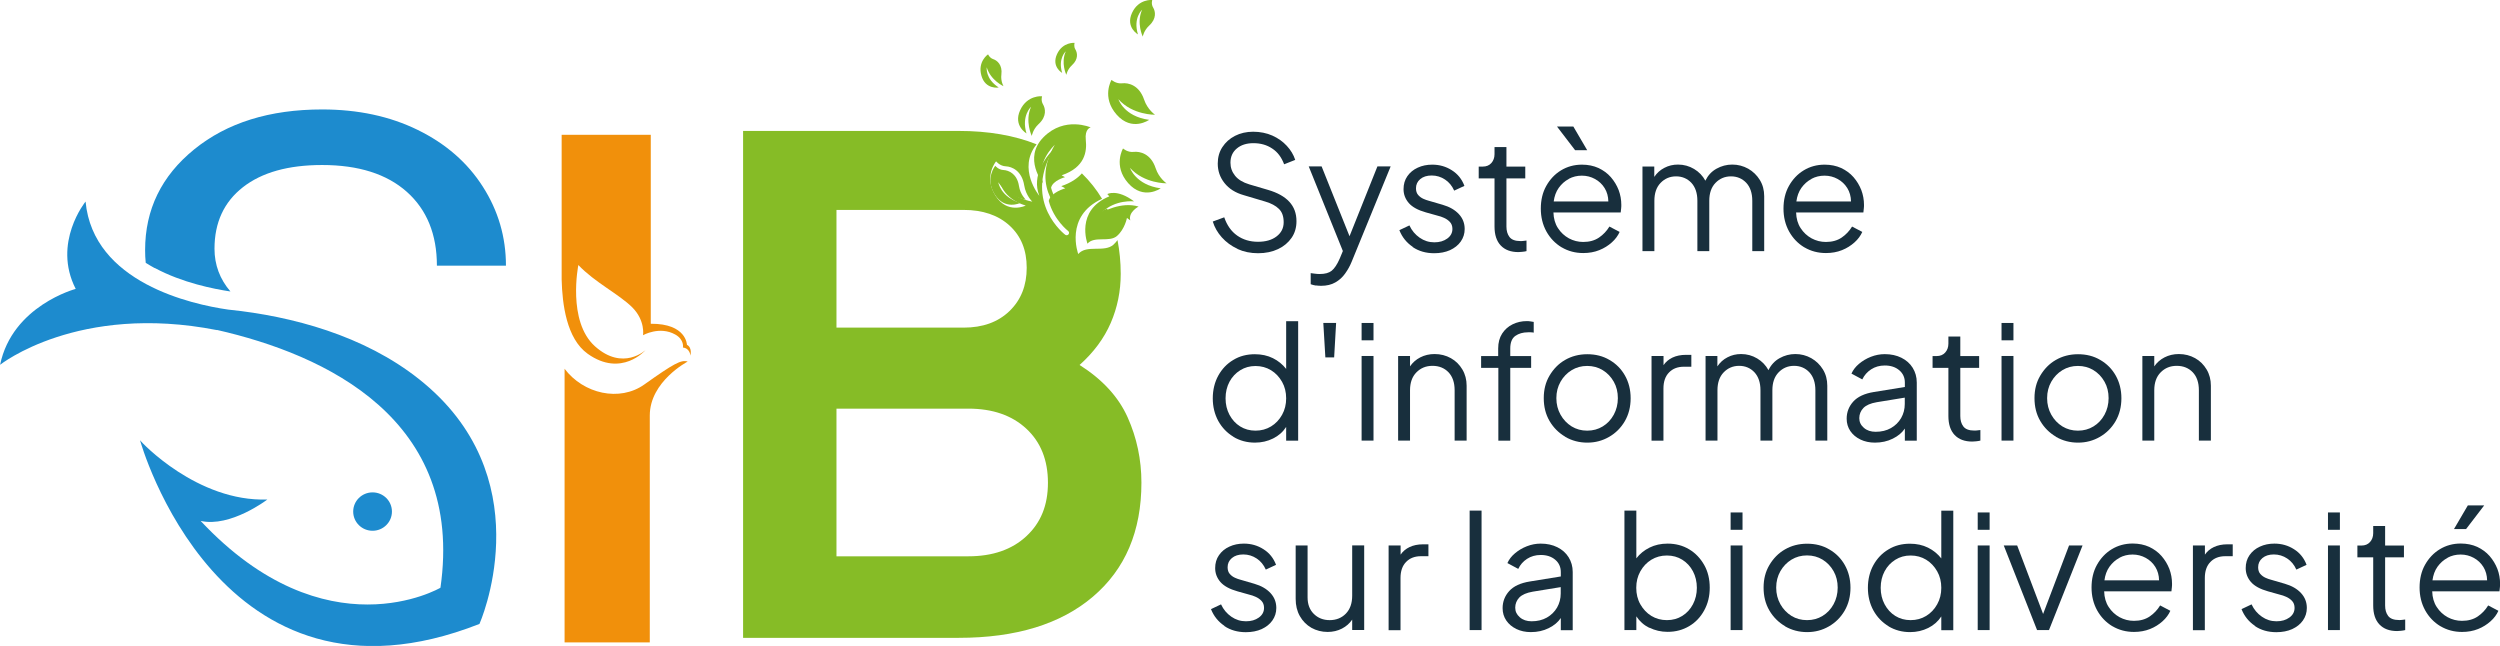 <svg width="209" height="54" viewBox="0 0 209 54" fill="none" xmlns="http://www.w3.org/2000/svg">
<g clip-path="url(#clip0_279_8917)">
<path d="M103.453 20.802C102.94 20.566 102.502 20.242 102.145 19.845C101.789 19.447 101.536 19.006 101.388 18.52L102.346 18.167C102.576 18.836 102.933 19.344 103.423 19.69C103.913 20.036 104.493 20.213 105.169 20.213C105.807 20.213 106.327 20.066 106.721 19.764C107.115 19.462 107.315 19.072 107.315 18.579C107.315 18.086 107.182 17.718 106.914 17.46C106.647 17.195 106.268 16.996 105.77 16.849L103.988 16.319C103.282 16.12 102.747 15.782 102.368 15.303C101.989 14.825 101.804 14.287 101.804 13.676C101.804 13.154 101.93 12.697 102.19 12.3C102.45 11.902 102.799 11.586 103.245 11.358C103.69 11.13 104.203 11.012 104.768 11.012C105.332 11.012 105.897 11.122 106.372 11.336C106.847 11.549 107.249 11.836 107.575 12.19C107.902 12.543 108.14 12.933 108.281 13.367L107.353 13.735C107.137 13.154 106.81 12.712 106.357 12.418C105.911 12.116 105.384 11.969 104.782 11.969C104.218 11.969 103.75 12.116 103.401 12.41C103.044 12.705 102.866 13.102 102.866 13.603C102.866 14.008 102.992 14.368 103.252 14.692C103.512 15.016 103.906 15.252 104.441 15.414L106.015 15.877C106.795 16.105 107.39 16.437 107.783 16.864C108.185 17.298 108.385 17.835 108.385 18.491C108.385 19.02 108.251 19.484 107.977 19.882C107.702 20.279 107.33 20.596 106.847 20.824C106.365 21.052 105.807 21.17 105.176 21.17C104.545 21.17 103.973 21.052 103.46 20.817L103.453 20.802Z" fill="#182F3D"/>
<path d="M110.004 23.872C109.856 23.849 109.715 23.813 109.574 23.761V22.834C109.663 22.841 109.774 22.856 109.915 22.878C110.049 22.9 110.19 22.907 110.331 22.907C110.77 22.907 111.096 22.819 111.327 22.635C111.557 22.451 111.787 22.112 112.01 21.597L112.263 20.986L109.41 13.912H110.487L112.82 19.749L115.152 13.912H116.259L112.998 21.884C112.857 22.23 112.679 22.554 112.456 22.863C112.24 23.172 111.965 23.422 111.639 23.607C111.312 23.798 110.911 23.894 110.443 23.894C110.302 23.894 110.153 23.879 110.012 23.864L110.004 23.872Z" fill="#182F3D"/>
<path d="M118.109 20.64C117.596 20.294 117.218 19.831 116.987 19.242L117.827 18.844C118.027 19.279 118.317 19.617 118.688 19.875C119.06 20.132 119.461 20.258 119.907 20.258C120.352 20.258 120.694 20.154 120.984 19.948C121.273 19.742 121.422 19.47 121.422 19.139C121.422 18.896 121.348 18.697 121.207 18.55C121.065 18.402 120.902 18.292 120.716 18.211C120.531 18.13 120.367 18.071 120.226 18.042L119.201 17.755C118.547 17.571 118.072 17.313 117.775 16.974C117.485 16.636 117.336 16.253 117.336 15.812C117.336 15.399 117.44 15.039 117.656 14.729C117.871 14.42 118.154 14.185 118.525 14.015C118.889 13.846 119.29 13.765 119.736 13.765C120.337 13.765 120.887 13.92 121.377 14.236C121.868 14.545 122.217 14.98 122.425 15.539L121.571 15.937C121.392 15.539 121.14 15.23 120.805 15.009C120.471 14.788 120.1 14.671 119.691 14.671C119.283 14.671 118.971 14.774 118.733 14.972C118.495 15.171 118.376 15.429 118.376 15.738C118.376 15.973 118.436 16.165 118.562 16.305C118.688 16.445 118.829 16.548 118.993 16.621C119.156 16.695 119.305 16.746 119.424 16.776L120.612 17.122C121.192 17.291 121.637 17.549 121.964 17.902C122.291 18.255 122.447 18.668 122.447 19.146C122.447 19.536 122.336 19.882 122.12 20.191C121.905 20.5 121.6 20.736 121.221 20.913C120.843 21.082 120.397 21.17 119.899 21.17C119.216 21.17 118.614 21.001 118.102 20.655L118.109 20.64Z" fill="#182F3D"/>
<path d="M125.462 20.523C125.113 20.154 124.942 19.625 124.942 18.94V14.914H123.62V13.927H123.954C124.259 13.927 124.497 13.831 124.675 13.633C124.853 13.434 124.942 13.184 124.942 12.889V12.293H125.938V13.927H127.513V14.914H125.938V18.94C125.938 19.293 126.019 19.58 126.19 19.808C126.361 20.037 126.666 20.154 127.111 20.154C127.186 20.154 127.267 20.154 127.364 20.14C127.461 20.132 127.542 20.125 127.616 20.11V20.994C127.513 21.023 127.386 21.038 127.26 21.052C127.126 21.067 127.022 21.075 126.941 21.075C126.302 21.075 125.811 20.891 125.462 20.523Z" fill="#182F3D"/>
<path d="M130.551 20.677C130.016 20.353 129.592 19.911 129.28 19.352C128.968 18.785 128.812 18.152 128.812 17.438C128.812 16.724 128.961 16.091 129.266 15.546C129.57 15.002 129.979 14.56 130.499 14.243C131.019 13.927 131.605 13.765 132.252 13.765C132.764 13.765 133.225 13.861 133.633 14.045C134.035 14.236 134.384 14.486 134.666 14.81C134.948 15.134 135.164 15.495 135.32 15.892C135.468 16.29 135.542 16.702 135.542 17.129C135.542 17.217 135.542 17.313 135.528 17.423C135.513 17.534 135.505 17.644 135.49 17.762H129.867C129.882 18.27 130.008 18.712 130.246 19.072C130.484 19.44 130.788 19.72 131.16 19.926C131.531 20.125 131.932 20.228 132.356 20.228C132.883 20.228 133.321 20.103 133.678 19.86C134.035 19.617 134.324 19.308 134.547 18.94L135.401 19.389C135.26 19.705 135.045 20 134.748 20.265C134.451 20.53 134.109 20.75 133.7 20.912C133.299 21.074 132.846 21.155 132.363 21.155C131.695 21.155 131.093 20.993 130.558 20.677H130.551ZM131.16 14.957C130.818 15.134 130.543 15.384 130.313 15.701C130.083 16.025 129.949 16.4 129.89 16.842H134.458C134.451 16.422 134.347 16.047 134.146 15.723C133.945 15.399 133.678 15.149 133.344 14.965C133.009 14.781 132.645 14.685 132.244 14.685C131.843 14.685 131.487 14.773 131.152 14.95L131.16 14.957ZM130.157 10.578H131.531L132.69 12.558H131.68L130.164 10.578H130.157Z" fill="#182F3D"/>
<path d="M137.303 13.92H138.298V14.788C138.514 14.464 138.796 14.207 139.145 14.03C139.494 13.846 139.873 13.758 140.281 13.758C140.772 13.758 141.217 13.883 141.626 14.126C142.035 14.369 142.346 14.7 142.569 15.105C142.785 14.663 143.089 14.332 143.498 14.104C143.906 13.876 144.345 13.758 144.82 13.758C145.295 13.758 145.741 13.876 146.15 14.104C146.551 14.332 146.878 14.649 147.123 15.046C147.368 15.444 147.487 15.9 147.487 16.4V20.994H146.491V16.783C146.491 16.143 146.321 15.642 145.986 15.281C145.652 14.928 145.221 14.744 144.709 14.744C144.196 14.744 143.765 14.928 143.416 15.289C143.067 15.65 142.896 16.15 142.896 16.783V20.994H141.901V16.783C141.901 16.143 141.73 15.642 141.396 15.281C141.061 14.928 140.631 14.744 140.118 14.744C139.605 14.744 139.175 14.928 138.826 15.289C138.476 15.65 138.306 16.15 138.306 16.783V20.994H137.31V13.92H137.303Z" fill="#182F3D"/>
<path d="M150.838 20.677C150.303 20.353 149.88 19.912 149.568 19.352C149.256 18.785 149.1 18.152 149.1 17.438C149.1 16.724 149.248 16.091 149.553 15.546C149.857 15.002 150.266 14.56 150.786 14.244C151.306 13.927 151.893 13.765 152.539 13.765C153.051 13.765 153.512 13.861 153.921 14.045C154.322 14.236 154.671 14.486 154.953 14.81C155.235 15.134 155.451 15.495 155.607 15.893C155.755 16.29 155.83 16.702 155.83 17.129C155.83 17.217 155.83 17.313 155.815 17.424C155.8 17.534 155.792 17.644 155.778 17.762H150.154C150.169 18.27 150.296 18.712 150.533 19.072C150.771 19.44 151.076 19.72 151.447 19.926C151.818 20.125 152.219 20.228 152.643 20.228C153.17 20.228 153.609 20.103 153.965 19.86C154.322 19.617 154.611 19.308 154.834 18.94L155.688 19.389C155.547 19.705 155.332 20 155.035 20.265C154.738 20.53 154.396 20.751 153.987 20.913C153.586 21.075 153.133 21.155 152.65 21.155C151.982 21.155 151.38 20.994 150.845 20.677H150.838ZM151.447 14.958C151.105 15.134 150.83 15.384 150.6 15.701C150.37 16.025 150.236 16.4 150.177 16.842H154.745C154.738 16.422 154.634 16.047 154.433 15.723C154.232 15.399 153.965 15.149 153.631 14.965C153.297 14.781 152.933 14.685 152.531 14.685C152.13 14.685 151.774 14.774 151.439 14.95L151.447 14.958Z" fill="#182F3D"/>
<path d="M103.111 36.51C102.576 36.186 102.16 35.752 101.848 35.193C101.544 34.633 101.388 34 101.388 33.301C101.388 32.601 101.544 31.954 101.848 31.402C102.153 30.849 102.569 30.408 103.104 30.091C103.631 29.767 104.233 29.613 104.909 29.613C105.466 29.613 105.971 29.723 106.417 29.944C106.862 30.165 107.226 30.467 107.523 30.842V26.852H108.526V36.841H107.523V35.693C107.256 36.105 106.892 36.429 106.431 36.657C105.971 36.886 105.466 37.003 104.916 37.003C104.248 37.003 103.653 36.841 103.118 36.525L103.111 36.51ZM106.261 35.649C106.647 35.413 106.951 35.09 107.182 34.677C107.412 34.265 107.523 33.809 107.523 33.301C107.523 32.793 107.412 32.329 107.182 31.924C106.951 31.519 106.647 31.188 106.261 30.953C105.874 30.717 105.443 30.599 104.961 30.599C104.478 30.599 104.062 30.717 103.683 30.953C103.304 31.188 103 31.512 102.784 31.917C102.569 32.322 102.457 32.785 102.457 33.301C102.457 33.816 102.569 34.272 102.784 34.677C103 35.082 103.297 35.413 103.676 35.649C104.054 35.884 104.478 36.002 104.961 36.002C105.443 36.002 105.874 35.884 106.261 35.649Z" fill="#182F3D"/>
<path d="M110.636 27H111.699L111.535 29.878H110.8L110.629 27H110.636Z" fill="#182F3D"/>
<path d="M113.83 27H114.825V28.45H113.83V27ZM113.83 29.76H114.825V36.834H113.83V29.76Z" fill="#182F3D"/>
<path d="M116.883 29.76H117.878V30.629C118.094 30.312 118.376 30.062 118.732 29.878C119.089 29.694 119.49 29.598 119.928 29.598C120.433 29.598 120.887 29.716 121.295 29.944C121.704 30.172 122.016 30.489 122.253 30.886C122.491 31.284 122.61 31.74 122.61 32.241V36.834H121.607V32.623C121.607 31.983 121.436 31.483 121.095 31.122C120.753 30.768 120.307 30.584 119.758 30.584C119.208 30.584 118.77 30.768 118.413 31.129C118.056 31.49 117.878 31.991 117.878 32.623V36.834H116.883V29.76Z" fill="#182F3D"/>
<path d="M125.248 30.754H123.821V29.767H125.248V29.134C125.248 28.641 125.359 28.229 125.582 27.883C125.805 27.544 126.094 27.287 126.458 27.11C126.822 26.933 127.216 26.845 127.632 26.845C127.721 26.845 127.825 26.845 127.937 26.867C128.055 26.882 128.145 26.897 128.219 26.912V27.809C128.159 27.795 128.07 27.78 127.966 27.78C127.862 27.78 127.781 27.78 127.743 27.78C127.32 27.78 126.963 27.883 126.681 28.082C126.399 28.281 126.258 28.634 126.258 29.134V29.767H128.003V30.754H126.258V36.841H125.262V30.754H125.248Z" fill="#182F3D"/>
<path d="M130.855 36.511C130.306 36.187 129.867 35.752 129.54 35.193C129.214 34.633 129.058 34 129.058 33.286C129.058 32.572 129.214 31.954 129.54 31.402C129.867 30.85 130.291 30.408 130.84 30.092C131.39 29.775 132.007 29.613 132.697 29.613C133.388 29.613 134.012 29.768 134.554 30.092C135.104 30.408 135.535 30.843 135.847 31.395C136.159 31.947 136.322 32.58 136.322 33.294C136.322 34.008 136.159 34.656 135.832 35.215C135.505 35.774 135.067 36.209 134.517 36.525C133.968 36.842 133.366 37.004 132.697 37.004C132.029 37.004 131.412 36.842 130.863 36.525L130.855 36.511ZM133.99 35.649C134.376 35.414 134.681 35.09 134.911 34.67C135.134 34.258 135.253 33.794 135.253 33.286C135.253 32.779 135.141 32.315 134.911 31.91C134.681 31.505 134.376 31.181 133.99 30.946C133.604 30.71 133.173 30.592 132.69 30.592C132.207 30.592 131.776 30.71 131.39 30.946C131.004 31.181 130.692 31.505 130.462 31.91C130.231 32.315 130.112 32.771 130.112 33.286C130.112 33.802 130.231 34.258 130.462 34.67C130.692 35.083 131.004 35.406 131.39 35.649C131.776 35.885 132.207 36.003 132.69 36.003C133.173 36.003 133.604 35.885 133.99 35.649Z" fill="#182F3D"/>
<path d="M138.076 29.76H139.071V30.526C139.257 30.253 139.509 30.04 139.821 29.893C140.133 29.745 140.512 29.665 140.943 29.665H141.396V30.658H140.772C140.26 30.658 139.844 30.813 139.532 31.137C139.22 31.453 139.064 31.902 139.064 32.484V36.842H138.068V29.768L138.076 29.76Z" fill="#182F3D"/>
<path d="M142.577 29.76H143.573V30.629C143.788 30.305 144.07 30.047 144.419 29.87C144.768 29.686 145.147 29.598 145.556 29.598C146.046 29.598 146.492 29.723 146.9 29.966C147.309 30.209 147.621 30.54 147.844 30.945C148.059 30.503 148.364 30.172 148.772 29.944C149.181 29.716 149.619 29.598 150.094 29.598C150.57 29.598 151.016 29.716 151.424 29.944C151.825 30.172 152.152 30.489 152.397 30.886C152.642 31.284 152.761 31.74 152.761 32.241V36.834H151.766V32.623C151.766 31.983 151.595 31.483 151.261 31.122C150.926 30.768 150.496 30.584 149.983 30.584C149.471 30.584 149.04 30.768 148.691 31.129C148.341 31.49 148.171 31.991 148.171 32.623V36.834H147.175V32.623C147.175 31.983 147.004 31.483 146.67 31.122C146.336 30.768 145.905 30.584 145.392 30.584C144.88 30.584 144.449 30.768 144.1 31.129C143.751 31.49 143.58 31.991 143.58 32.623V36.834H142.585V29.76H142.577Z" fill="#182F3D"/>
<path d="M155.525 36.739C155.168 36.569 154.893 36.334 154.685 36.032C154.485 35.73 154.381 35.392 154.381 35.002C154.381 34.457 154.567 33.978 154.931 33.574C155.295 33.169 155.874 32.896 156.661 32.771L159.246 32.352V31.983C159.246 31.564 159.09 31.218 158.778 30.953C158.466 30.688 158.065 30.555 157.568 30.555C157.137 30.555 156.75 30.666 156.424 30.879C156.097 31.093 155.852 31.373 155.688 31.719L154.782 31.233C154.916 30.931 155.124 30.659 155.413 30.416C155.703 30.173 156.03 29.974 156.409 29.827C156.788 29.68 157.166 29.606 157.568 29.606C158.095 29.606 158.556 29.709 158.957 29.908C159.358 30.107 159.677 30.386 159.9 30.747C160.123 31.108 160.242 31.512 160.242 31.983V36.842H159.246V35.826C159.016 36.172 158.682 36.452 158.236 36.672C157.79 36.893 157.293 37.004 156.743 37.004C156.29 37.004 155.889 36.915 155.532 36.746L155.525 36.739ZM155.822 35.767C156.074 35.988 156.401 36.098 156.802 36.098C157.293 36.098 157.716 35.995 158.08 35.789C158.444 35.583 158.726 35.303 158.934 34.95C159.135 34.597 159.239 34.207 159.239 33.772V33.242L156.892 33.625C156.379 33.713 156.008 33.875 155.777 34.111C155.555 34.346 155.436 34.633 155.436 34.957C155.436 35.281 155.562 35.539 155.814 35.76L155.822 35.767Z" fill="#182F3D"/>
<path d="M163.406 36.363C163.057 35.995 162.886 35.465 162.886 34.78V30.754H161.563V29.767H161.898C162.202 29.767 162.44 29.672 162.618 29.473C162.797 29.274 162.886 29.024 162.886 28.73V28.133H163.881V29.767H165.456V30.754H163.881V34.78C163.881 35.134 163.963 35.421 164.134 35.649C164.304 35.877 164.609 35.995 165.055 35.995C165.129 35.995 165.211 35.995 165.307 35.98C165.404 35.973 165.486 35.965 165.56 35.951V36.834C165.456 36.863 165.33 36.878 165.203 36.893C165.07 36.908 164.966 36.915 164.884 36.915C164.245 36.915 163.755 36.731 163.406 36.363Z" fill="#182F3D"/>
<path d="M167.328 27H168.324V28.45H167.328V27ZM167.328 29.76H168.324V36.834H167.328V29.76Z" fill="#182F3D"/>
<path d="M171.882 36.511C171.332 36.187 170.894 35.752 170.567 35.193C170.24 34.633 170.084 34 170.084 33.286C170.084 32.572 170.24 31.954 170.567 31.402C170.894 30.85 171.317 30.408 171.867 30.092C172.416 29.775 173.033 29.613 173.724 29.613C174.415 29.613 175.039 29.768 175.581 30.092C176.131 30.408 176.561 30.843 176.873 31.395C177.185 31.947 177.349 32.58 177.349 33.294C177.349 34.008 177.185 34.656 176.859 35.215C176.532 35.774 176.093 36.209 175.544 36.525C174.994 36.842 174.392 37.004 173.724 37.004C173.055 37.004 172.439 36.842 171.889 36.525L171.882 36.511ZM175.016 35.649C175.403 35.414 175.707 35.09 175.937 34.67C176.16 34.258 176.279 33.794 176.279 33.286C176.279 32.779 176.168 32.315 175.937 31.91C175.707 31.505 175.403 31.181 175.016 30.946C174.63 30.71 174.199 30.592 173.716 30.592C173.234 30.592 172.803 30.71 172.416 30.946C172.03 31.181 171.718 31.505 171.488 31.91C171.258 32.315 171.139 32.771 171.139 33.286C171.139 33.802 171.258 34.258 171.488 34.67C171.718 35.083 172.03 35.406 172.416 35.649C172.803 35.885 173.234 36.003 173.716 36.003C174.199 36.003 174.63 35.885 175.016 35.649Z" fill="#182F3D"/>
<path d="M179.102 29.76H180.097V30.629C180.312 30.312 180.595 30.062 180.951 29.878C181.308 29.694 181.709 29.598 182.147 29.598C182.652 29.598 183.105 29.716 183.514 29.944C183.922 30.172 184.234 30.489 184.472 30.886C184.71 31.284 184.829 31.74 184.829 32.241V36.834H183.826V32.623C183.826 31.983 183.655 31.483 183.313 31.122C182.972 30.768 182.526 30.584 181.976 30.584C181.427 30.584 180.988 30.768 180.632 31.129C180.275 31.49 180.097 31.991 180.097 32.623V36.834H179.102V29.76Z" fill="#182F3D"/>
<path d="M102.361 52.321C101.848 51.975 101.47 51.512 101.239 50.923L102.079 50.525C102.279 50.96 102.569 51.298 102.94 51.556C103.312 51.813 103.713 51.939 104.159 51.939C104.604 51.939 104.946 51.836 105.236 51.63C105.525 51.423 105.674 51.151 105.674 50.82C105.674 50.577 105.6 50.378 105.458 50.231C105.317 50.084 105.154 49.973 104.968 49.892C104.783 49.811 104.619 49.752 104.478 49.723L103.453 49.436C102.799 49.252 102.324 48.994 102.027 48.656C101.737 48.317 101.588 47.934 101.588 47.493C101.588 47.08 101.692 46.72 101.908 46.411C102.123 46.101 102.405 45.866 102.777 45.697C103.141 45.527 103.542 45.446 103.988 45.446C104.589 45.446 105.139 45.601 105.629 45.917C106.12 46.227 106.469 46.661 106.677 47.22L105.822 47.618C105.644 47.22 105.392 46.911 105.057 46.69C104.723 46.469 104.352 46.352 103.943 46.352C103.535 46.352 103.223 46.455 102.985 46.654C102.747 46.852 102.628 47.11 102.628 47.419C102.628 47.655 102.688 47.846 102.814 47.986C102.94 48.126 103.081 48.229 103.245 48.302C103.408 48.376 103.557 48.428 103.676 48.457L104.864 48.803C105.444 48.972 105.889 49.23 106.216 49.583C106.543 49.937 106.699 50.349 106.699 50.827C106.699 51.217 106.588 51.563 106.372 51.872C106.157 52.182 105.852 52.417 105.473 52.594C105.095 52.763 104.649 52.851 104.151 52.851C103.468 52.851 102.866 52.682 102.353 52.336L102.361 52.321Z" fill="#182F3D"/>
<path d="M109.633 52.484C109.225 52.248 108.905 51.924 108.667 51.505C108.43 51.085 108.318 50.607 108.318 50.062V45.601H109.314V49.944C109.314 50.518 109.485 50.975 109.834 51.321C110.183 51.666 110.621 51.843 111.163 51.843C111.706 51.843 112.166 51.659 112.515 51.298C112.864 50.938 113.043 50.437 113.043 49.804V45.594H114.046V52.668H113.043V51.799C112.827 52.116 112.545 52.366 112.188 52.55C111.832 52.734 111.431 52.83 110.993 52.83C110.495 52.83 110.042 52.712 109.633 52.484Z" fill="#182F3D"/>
<path d="M116.095 45.601H117.091V46.367C117.276 46.094 117.529 45.881 117.841 45.734C118.153 45.586 118.532 45.505 118.963 45.505H119.416V46.499H118.792C118.279 46.499 117.863 46.654 117.551 46.978C117.239 47.294 117.083 47.743 117.083 48.325V52.682H116.088V45.608L116.095 45.601Z" fill="#182F3D"/>
<path d="M122.862 42.686H123.858V52.675H122.862V42.686Z" fill="#182F3D"/>
<path d="M126.762 52.579C126.406 52.41 126.131 52.174 125.923 51.872C125.722 51.571 125.618 51.232 125.618 50.842C125.618 50.297 125.804 49.819 126.168 49.414C126.532 49.009 127.111 48.737 127.899 48.611L130.484 48.192V47.824C130.484 47.404 130.328 47.058 130.016 46.793C129.704 46.528 129.303 46.396 128.805 46.396C128.374 46.396 127.988 46.506 127.661 46.72C127.334 46.933 127.089 47.213 126.926 47.559L126.019 47.073C126.153 46.771 126.361 46.499 126.651 46.256C126.94 46.013 127.267 45.814 127.646 45.667C128.025 45.52 128.404 45.446 128.805 45.446C129.332 45.446 129.793 45.549 130.194 45.748C130.595 45.947 130.914 46.227 131.137 46.587C131.36 46.948 131.479 47.353 131.479 47.824V52.682H130.484V51.666C130.253 52.012 129.919 52.292 129.473 52.513C129.028 52.734 128.53 52.844 127.98 52.844C127.527 52.844 127.126 52.756 126.77 52.586L126.762 52.579ZM127.059 51.607C127.312 51.828 127.639 51.939 128.04 51.939C128.53 51.939 128.953 51.836 129.317 51.63C129.681 51.423 129.964 51.144 130.172 50.79C130.372 50.437 130.476 50.047 130.476 49.613V49.083L128.129 49.465C127.616 49.554 127.245 49.716 127.015 49.951C126.792 50.187 126.673 50.474 126.673 50.798C126.673 51.122 126.799 51.379 127.052 51.6L127.059 51.607Z" fill="#182F3D"/>
<path d="M137.89 52.491C137.43 52.263 137.066 51.939 136.798 51.526V52.675H135.803V42.686H136.798V46.676C137.088 46.3 137.459 45.998 137.905 45.778C138.351 45.557 138.848 45.446 139.413 45.446C140.089 45.446 140.69 45.608 141.218 45.925C141.745 46.241 142.161 46.683 142.473 47.235C142.785 47.787 142.934 48.42 142.934 49.134C142.934 49.848 142.778 50.467 142.473 51.026C142.169 51.585 141.753 52.027 141.218 52.344C140.683 52.66 140.089 52.822 139.413 52.822C138.863 52.822 138.358 52.704 137.897 52.476L137.89 52.491ZM140.638 51.49C141.017 51.254 141.314 50.93 141.53 50.518C141.745 50.106 141.857 49.65 141.857 49.142C141.857 48.634 141.745 48.163 141.53 47.758C141.314 47.353 141.017 47.029 140.638 46.793C140.26 46.558 139.836 46.44 139.353 46.44C138.871 46.44 138.44 46.558 138.053 46.793C137.667 47.029 137.363 47.353 137.132 47.765C136.902 48.177 136.791 48.634 136.791 49.142C136.791 49.65 136.902 50.113 137.132 50.518C137.363 50.923 137.667 51.254 138.053 51.49C138.44 51.725 138.871 51.843 139.353 51.843C139.836 51.843 140.26 51.725 140.638 51.49Z" fill="#182F3D"/>
<path d="M144.68 42.841H145.675V44.291H144.68V42.841ZM144.68 45.601H145.675V52.675H144.68V45.601Z" fill="#182F3D"/>
<path d="M149.233 52.351C148.683 52.027 148.245 51.593 147.918 51.034C147.592 50.474 147.436 49.841 147.436 49.127C147.436 48.413 147.592 47.795 147.918 47.243C148.245 46.691 148.669 46.249 149.218 45.933C149.768 45.616 150.385 45.454 151.075 45.454C151.766 45.454 152.39 45.609 152.932 45.933C153.482 46.249 153.913 46.683 154.225 47.236C154.537 47.788 154.7 48.421 154.7 49.135C154.7 49.849 154.537 50.496 154.21 51.056C153.883 51.615 153.445 52.05 152.895 52.366C152.346 52.683 151.744 52.844 151.075 52.844C150.407 52.844 149.79 52.683 149.241 52.366L149.233 52.351ZM152.368 51.49C152.754 51.255 153.059 50.931 153.289 50.511C153.512 50.099 153.631 49.635 153.631 49.127C153.631 48.619 153.519 48.156 153.289 47.751C153.059 47.346 152.754 47.022 152.368 46.786C151.982 46.551 151.551 46.433 151.068 46.433C150.585 46.433 150.154 46.551 149.768 46.786C149.382 47.022 149.07 47.346 148.839 47.751C148.609 48.156 148.49 48.612 148.49 49.127C148.49 49.642 148.609 50.099 148.839 50.511C149.07 50.923 149.382 51.247 149.768 51.49C150.154 51.726 150.585 51.843 151.068 51.843C151.551 51.843 151.982 51.726 152.368 51.49Z" fill="#182F3D"/>
<path d="M157.88 52.351C157.345 52.027 156.929 51.593 156.617 51.033C156.312 50.474 156.156 49.841 156.156 49.142C156.156 48.442 156.312 47.794 156.617 47.242C156.921 46.69 157.337 46.249 157.872 45.932C158.4 45.608 159.001 45.454 159.677 45.454C160.234 45.454 160.739 45.564 161.185 45.785C161.631 46.006 161.995 46.308 162.292 46.683V42.693H163.295V52.682H162.292V51.534C162.025 51.946 161.661 52.27 161.2 52.498C160.739 52.726 160.234 52.844 159.685 52.844C159.016 52.844 158.422 52.682 157.887 52.366L157.88 52.351ZM161.029 51.49C161.415 51.254 161.72 50.93 161.95 50.518C162.181 50.106 162.292 49.65 162.292 49.142C162.292 48.634 162.181 48.17 161.95 47.765C161.72 47.36 161.415 47.029 161.029 46.793C160.643 46.558 160.212 46.44 159.729 46.44C159.246 46.44 158.83 46.558 158.452 46.793C158.073 47.029 157.768 47.353 157.553 47.758C157.337 48.163 157.226 48.626 157.226 49.142C157.226 49.657 157.337 50.113 157.553 50.518C157.768 50.923 158.065 51.254 158.444 51.49C158.823 51.725 159.246 51.843 159.729 51.843C160.212 51.843 160.643 51.725 161.029 51.49Z" fill="#182F3D"/>
<path d="M165.337 42.841H166.332V44.291H165.337V42.841ZM165.337 45.601H166.332V52.675H165.337V45.601Z" fill="#182F3D"/>
<path d="M167.514 45.601H168.635L170.804 51.328L172.973 45.601H174.102L171.295 52.675H170.299L167.514 45.601Z" fill="#182F3D"/>
<path d="M176.591 52.351C176.056 52.027 175.633 51.585 175.321 51.026C175.009 50.459 174.853 49.826 174.853 49.112C174.853 48.398 175.001 47.765 175.306 47.22C175.61 46.676 176.019 46.234 176.539 45.917C177.059 45.601 177.646 45.439 178.292 45.439C178.804 45.439 179.265 45.535 179.673 45.719C180.075 45.91 180.424 46.16 180.706 46.484C180.988 46.808 181.204 47.169 181.36 47.566C181.508 47.964 181.582 48.376 181.582 48.803C181.582 48.891 181.582 48.987 181.568 49.097C181.553 49.208 181.545 49.318 181.531 49.436H175.907C175.922 49.944 176.048 50.386 176.286 50.746C176.524 51.114 176.828 51.394 177.2 51.6C177.571 51.799 177.972 51.902 178.396 51.902C178.923 51.902 179.361 51.777 179.718 51.534C180.075 51.291 180.364 50.982 180.587 50.614L181.441 51.063C181.3 51.379 181.085 51.674 180.788 51.939C180.491 52.204 180.149 52.425 179.74 52.587C179.339 52.748 178.886 52.829 178.403 52.829C177.735 52.829 177.133 52.667 176.598 52.351H176.591ZM177.2 46.631C176.858 46.808 176.583 47.058 176.353 47.375C176.123 47.699 175.989 48.074 175.93 48.516H180.498C180.491 48.096 180.387 47.721 180.186 47.397C179.985 47.073 179.718 46.823 179.384 46.639C179.049 46.455 178.685 46.359 178.284 46.359C177.883 46.359 177.527 46.447 177.192 46.624L177.2 46.631Z" fill="#182F3D"/>
<path d="M183.336 45.601H184.331V46.367C184.517 46.094 184.769 45.881 185.081 45.734C185.393 45.586 185.772 45.505 186.203 45.505H186.656V46.499H186.032C185.519 46.499 185.103 46.654 184.791 46.978C184.479 47.294 184.324 47.743 184.324 48.325V52.682H183.328V45.608L183.336 45.601Z" fill="#182F3D"/>
<path d="M188.513 52.321C188.001 51.975 187.622 51.512 187.392 50.923L188.231 50.525C188.432 50.96 188.721 51.298 189.093 51.556C189.464 51.813 189.865 51.939 190.311 51.939C190.757 51.939 191.098 51.836 191.388 51.63C191.678 51.423 191.826 51.151 191.826 50.82C191.826 50.577 191.752 50.378 191.611 50.231C191.47 50.084 191.306 49.973 191.121 49.892C190.935 49.811 190.771 49.752 190.63 49.723L189.605 49.436C188.952 49.252 188.476 48.994 188.179 48.656C187.889 48.317 187.741 47.934 187.741 47.493C187.741 47.08 187.845 46.72 188.06 46.411C188.276 46.101 188.558 45.866 188.929 45.697C189.293 45.527 189.694 45.446 190.14 45.446C190.742 45.446 191.291 45.601 191.782 45.917C192.272 46.227 192.621 46.661 192.829 47.22L191.975 47.618C191.797 47.22 191.544 46.911 191.21 46.69C190.875 46.469 190.504 46.352 190.095 46.352C189.687 46.352 189.375 46.455 189.137 46.654C188.9 46.852 188.781 47.11 188.781 47.419C188.781 47.655 188.84 47.846 188.966 47.986C189.093 48.126 189.234 48.229 189.397 48.302C189.561 48.376 189.709 48.428 189.828 48.457L191.017 48.803C191.596 48.972 192.042 49.23 192.368 49.583C192.695 49.937 192.851 50.349 192.851 50.827C192.851 51.217 192.74 51.563 192.524 51.872C192.309 52.182 192.005 52.417 191.626 52.594C191.247 52.763 190.801 52.851 190.303 52.851C189.62 52.851 189.018 52.682 188.506 52.336L188.513 52.321Z" fill="#182F3D"/>
<path d="M194.619 42.841H195.615V44.291H194.619V42.841ZM194.619 45.601H195.615V52.675H194.619V45.601Z" fill="#182F3D"/>
<path d="M198.92 52.204C198.571 51.836 198.4 51.306 198.4 50.621V46.595H197.078V45.608H197.412C197.717 45.608 197.955 45.513 198.133 45.314C198.311 45.115 198.4 44.865 198.4 44.57V43.974H199.396V45.608H200.97V46.595H199.396V50.621C199.396 50.974 199.477 51.261 199.648 51.49C199.819 51.718 200.124 51.836 200.569 51.836C200.644 51.836 200.725 51.836 200.822 51.821C200.919 51.813 201 51.806 201.075 51.791V52.675C200.971 52.704 200.844 52.719 200.718 52.734C200.584 52.748 200.48 52.756 200.399 52.756C199.76 52.756 199.269 52.572 198.92 52.204Z" fill="#182F3D"/>
<path d="M204.016 52.351C203.481 52.027 203.057 51.586 202.745 51.026C202.433 50.459 202.277 49.826 202.277 49.112C202.277 48.398 202.426 47.765 202.73 47.221C203.035 46.676 203.444 46.234 203.964 45.918C204.484 45.601 205.07 45.439 205.717 45.439C206.229 45.439 206.69 45.535 207.098 45.719C207.499 45.91 207.849 46.161 208.131 46.484C208.413 46.808 208.628 47.169 208.784 47.567C208.933 47.964 209.007 48.376 209.007 48.803C209.007 48.892 209.007 48.987 208.992 49.098C208.978 49.208 208.97 49.319 208.955 49.436H203.332C203.347 49.944 203.473 50.386 203.711 50.746C203.949 51.114 204.253 51.394 204.625 51.6C204.996 51.799 205.397 51.902 205.821 51.902C206.348 51.902 206.786 51.777 207.143 51.534C207.499 51.291 207.789 50.982 208.012 50.614L208.866 51.063C208.725 51.38 208.51 51.674 208.212 51.939C207.915 52.204 207.574 52.425 207.165 52.587C206.764 52.749 206.311 52.83 205.828 52.83C205.159 52.83 204.558 52.668 204.023 52.351H204.016ZM204.625 46.632C204.283 46.808 204.008 47.059 203.778 47.375C203.548 47.699 203.414 48.075 203.354 48.516H207.923C207.915 48.097 207.811 47.721 207.611 47.397C207.41 47.073 207.143 46.823 206.809 46.639C206.474 46.455 206.11 46.359 205.709 46.359C205.308 46.359 204.951 46.448 204.617 46.624L204.625 46.632ZM206.303 42.252H207.678L206.162 44.232H205.152L206.311 42.252H206.303Z" fill="#182F3D"/>
<path d="M88.039 12.521C88.039 12.521 87.972 12.588 87.913 12.654C87.928 12.654 87.943 12.669 87.958 12.676C87.98 12.639 87.995 12.602 88.01 12.566C88.017 12.551 88.032 12.536 88.039 12.521Z" fill="#86BC26"/>
<path d="M92.652 17.652C92.622 17.578 92.578 17.505 92.548 17.431C92.206 17.593 91.865 17.814 91.553 18.123C91.553 18.123 91.998 17.865 92.652 17.652Z" fill="#86BC26"/>
<path d="M90.245 30.519C91.434 29.459 92.303 28.281 92.86 26.993C93.417 25.704 93.692 24.335 93.692 22.9C93.692 21.899 93.595 20.957 93.424 20.073C93.32 20.206 93.216 20.338 93.083 20.456C92.31 21.141 90.847 20.419 90.141 21.236C90.141 21.236 88.953 18.071 92.132 16.621C91.671 15.848 91.107 15.142 90.446 14.494C90.074 14.913 89.532 15.289 88.722 15.561L89.057 15.745C89.057 15.745 87.838 16.076 87.675 16.798C88.106 18.402 89.294 19.308 89.294 19.308C89.384 19.374 89.398 19.499 89.332 19.588C89.265 19.676 89.138 19.691 89.049 19.624C89.049 19.624 85.551 16.982 87.965 12.668C87.95 12.668 87.935 12.653 87.92 12.646C87.482 13.103 86.204 14.648 86.888 16.371C86.888 16.371 85.023 14.104 86.657 12.065C84.8 11.321 82.631 10.946 80.15 10.946H62.122V53.323H80.15C84.934 53.323 88.678 52.175 91.374 49.878C94.071 47.581 95.423 44.409 95.423 40.353C95.423 38.417 95.037 36.599 94.271 34.891C93.506 33.183 92.169 31.726 90.253 30.511L90.245 30.519ZM83.278 13.493C83.278 13.493 83.582 13.883 84.087 13.905C84.592 13.927 85.432 14.273 85.625 15.502C85.759 16.349 86.301 16.857 86.301 16.857C86.301 16.857 84.496 16.592 83.567 15.127C83.567 15.127 83.775 16.577 85.751 17.188C85.751 17.188 84.206 17.939 83.211 16.341C82.215 14.744 83.27 13.493 83.27 13.493H83.278ZM69.929 17.549H80.552C82.156 17.549 83.441 17.983 84.399 18.859C85.358 19.735 85.833 20.905 85.833 22.385C85.833 23.864 85.358 25.072 84.399 25.999C83.441 26.926 82.163 27.39 80.552 27.39H69.929V17.549ZM85.803 44.828C84.6 45.947 82.981 46.507 80.953 46.507H69.929V34.162H80.953C82.981 34.162 84.6 34.722 85.803 35.841C87.007 36.959 87.608 38.468 87.608 40.36C87.608 42.252 87.007 43.709 85.803 44.828Z" fill="#86BC26"/>
<path d="M94.464 14.03C95.66 15.362 97.525 15.326 97.525 15.326C97.525 15.326 96.886 14.899 96.611 14.059C96.21 12.845 95.296 12.639 94.776 12.698C94.256 12.757 93.885 12.411 93.885 12.411C93.885 12.411 93.03 13.853 94.316 15.311C95.601 16.768 97.034 15.745 97.034 15.745C94.925 15.458 94.464 14.023 94.464 14.023V14.03Z" fill="#86BC26"/>
<path d="M85.818 11.167C85.365 9.673 86.197 8.929 86.197 8.929C85.662 10.129 86.256 11.366 86.256 11.366C86.256 11.366 86.346 10.813 86.836 10.364C87.534 9.724 87.393 9.054 87.2 8.73C86.999 8.406 87.118 8.046 87.118 8.046C87.118 8.046 85.878 7.921 85.283 9.216C84.689 10.519 85.826 11.159 85.826 11.159L85.818 11.167Z" fill="#86BC26"/>
<path d="M83.486 7.31C82.349 6.574 82.49 5.624 82.49 5.624C82.81 6.713 83.894 7.207 83.894 7.207C83.894 7.207 83.642 6.787 83.716 6.228C83.82 5.418 83.352 5.05 83.04 4.947C82.728 4.844 82.602 4.542 82.602 4.542C82.602 4.542 81.71 5.138 82.045 6.323C82.379 7.508 83.486 7.317 83.486 7.317V7.31Z" fill="#86BC26"/>
<path fill-rule="evenodd" clip-rule="evenodd" d="M88.195 12.095C88.195 12.095 88.173 12.117 88.166 12.131C86.026 15.819 89.028 18.079 89.028 18.079C89.102 18.138 89.206 18.123 89.265 18.049C89.325 17.976 89.31 17.873 89.235 17.814C89.235 17.814 88.233 17.048 87.869 15.694C88.01 15.09 89.035 14.811 89.035 14.811L88.753 14.656C90.714 13.986 90.877 12.661 90.773 11.704C90.669 10.747 91.182 10.652 91.182 10.652C91.182 10.652 89.013 9.687 87.245 11.461C85.477 13.236 87.215 15.341 87.215 15.341C86.554 13.677 88.062 12.22 88.195 12.095Z" fill="#86BC26"/>
<path fill-rule="evenodd" clip-rule="evenodd" d="M90.914 20.375C90.914 20.375 89.866 17.6 92.741 16.415L92.57 16.224C92.57 16.224 93.387 15.768 94.806 16.835C94.806 16.835 93.246 16.651 92.11 17.762C92.11 17.762 93.699 16.82 95.185 17.269C95.185 17.269 94.293 17.74 94.494 18.425L94.212 18.219C94.212 18.219 94.041 19.146 93.387 19.72C92.741 20.294 91.501 19.691 90.906 20.375H90.914Z" fill="#86BC26"/>
<path fill-rule="evenodd" clip-rule="evenodd" d="M92.92 6.677C92.92 6.677 93.299 7.023 93.811 6.964C94.324 6.905 95.237 7.111 95.646 8.326C95.928 9.165 96.56 9.592 96.56 9.592C96.56 9.592 94.688 9.629 93.499 8.296C93.499 8.296 93.952 9.732 96.069 10.019C96.069 10.019 94.636 11.042 93.351 9.584C92.066 8.127 92.92 6.684 92.92 6.684V6.677Z" fill="#86BC26"/>
<path fill-rule="evenodd" clip-rule="evenodd" d="M96.329 0C96.329 0 96.217 0.331 96.403 0.633C96.589 0.935 96.715 1.553 96.069 2.142C95.623 2.554 95.534 3.062 95.534 3.062C95.534 3.062 94.984 1.921 95.482 0.81C95.482 0.81 94.709 1.495 95.133 2.878C95.133 2.878 94.085 2.282 94.635 1.082C95.185 -0.118 96.329 0 96.329 0Z" fill="#86BC26"/>
<path fill-rule="evenodd" clip-rule="evenodd" d="M89.837 3.585C89.837 3.585 89.741 3.872 89.904 4.137C90.067 4.402 90.179 4.939 89.614 5.455C89.221 5.815 89.146 6.257 89.146 6.257C89.146 6.257 88.663 5.263 89.102 4.291C89.102 4.291 88.426 4.888 88.797 6.095C88.797 6.095 87.884 5.58 88.366 4.527C88.849 3.482 89.845 3.585 89.845 3.585H89.837Z" fill="#86BC26"/>
<path fill-rule="evenodd" clip-rule="evenodd" d="M83.211 13.868C83.211 13.868 83.471 14.2 83.894 14.214C84.318 14.236 85.031 14.523 85.187 15.554C85.298 16.268 85.759 16.695 85.759 16.695C85.759 16.695 84.243 16.474 83.456 15.237C83.456 15.237 83.627 16.459 85.298 16.967C85.298 16.967 83.998 17.6 83.159 16.253C82.32 14.906 83.211 13.854 83.211 13.854V13.868Z" fill="#86BC26"/>
<path d="M12.933 22.4C15.243 23.644 17.873 24.159 19.247 24.365C19.247 24.365 19.255 24.365 19.262 24.365C18.378 23.334 17.932 22.142 17.932 20.795C17.932 18.601 18.727 16.886 20.309 15.65C21.892 14.413 24.098 13.795 26.928 13.795C29.973 13.795 32.336 14.546 34.014 16.04C35.686 17.534 36.525 19.595 36.525 22.208H42.297C42.297 19.816 41.651 17.615 40.365 15.605C39.08 13.589 37.268 12.013 34.928 10.865C32.588 9.717 29.921 9.15 26.928 9.15C22.545 9.15 18.98 10.261 16.239 12.484C13.498 14.707 12.131 17.519 12.131 20.913C12.131 21.273 12.146 21.627 12.183 21.973C12.421 22.127 12.673 22.267 12.933 22.414V22.4Z" fill="#1D8BCE"/>
<path d="M18.133 27.582C27.225 29.65 38.843 35.046 36.822 49.135C36.822 49.135 27.262 54.736 16.773 43.548C19.269 44.115 22.352 41.759 22.352 41.759C16.491 41.965 11.804 36.96 11.707 36.805C11.707 36.805 18.311 60.721 40.083 52.16C40.083 52.16 45.194 40.684 35.908 32.433C31.459 28.48 25.479 26.691 20.168 26.007C19.797 25.962 19.433 25.918 19.069 25.881C16.038 25.447 7.785 23.636 7.154 16.85C7.154 16.85 4.353 20.294 6.329 24.152C6.329 24.152 1.025 25.558 0.008 30.497C0.008 30.497 6.515 25.315 18.14 27.597L18.133 27.582Z" fill="#1D8BCE"/>
<path d="M47.191 30.82C48.781 32.933 51.804 33.61 53.862 32.145C56.328 30.393 56.937 30.062 57.48 30.224H57.494C57.494 30.224 54.322 31.88 54.322 34.736V53.706H47.199V30.813L47.191 30.82Z" fill="#F1900B"/>
<path d="M46.954 23.378V11.27H54.405V27.066C57.398 27.044 57.428 28.825 57.428 28.825C57.896 29.068 57.718 29.731 57.718 29.731C57.718 29.731 57.688 29.12 57.094 29.054C57.094 29.054 57.227 28.398 56.447 27.964C55.14 27.235 53.758 28.023 53.758 28.023C53.758 28.023 53.959 26.801 52.859 25.697C51.76 24.6 49.71 23.599 48.351 22.156C48.351 22.156 47.4 26.853 49.74 28.951C52.08 31.048 53.966 29.267 53.966 29.267C53.966 29.267 51.961 31.593 49.131 29.576C47.355 28.31 47.006 25.41 46.954 23.371V23.378Z" fill="#F1900B"/>
<path d="M31.147 44.372C32.041 44.372 32.766 43.654 32.766 42.767C32.766 41.881 32.041 41.163 31.147 41.163C30.252 41.163 29.527 41.881 29.527 42.767C29.527 43.654 30.252 44.372 31.147 44.372Z" fill="#1D8BCE"/>
</g>
<defs>
<clipPath id="clip0_279_8917">
<rect width="209" height="54" fill="white"/>
</clipPath>
</defs>
</svg>
